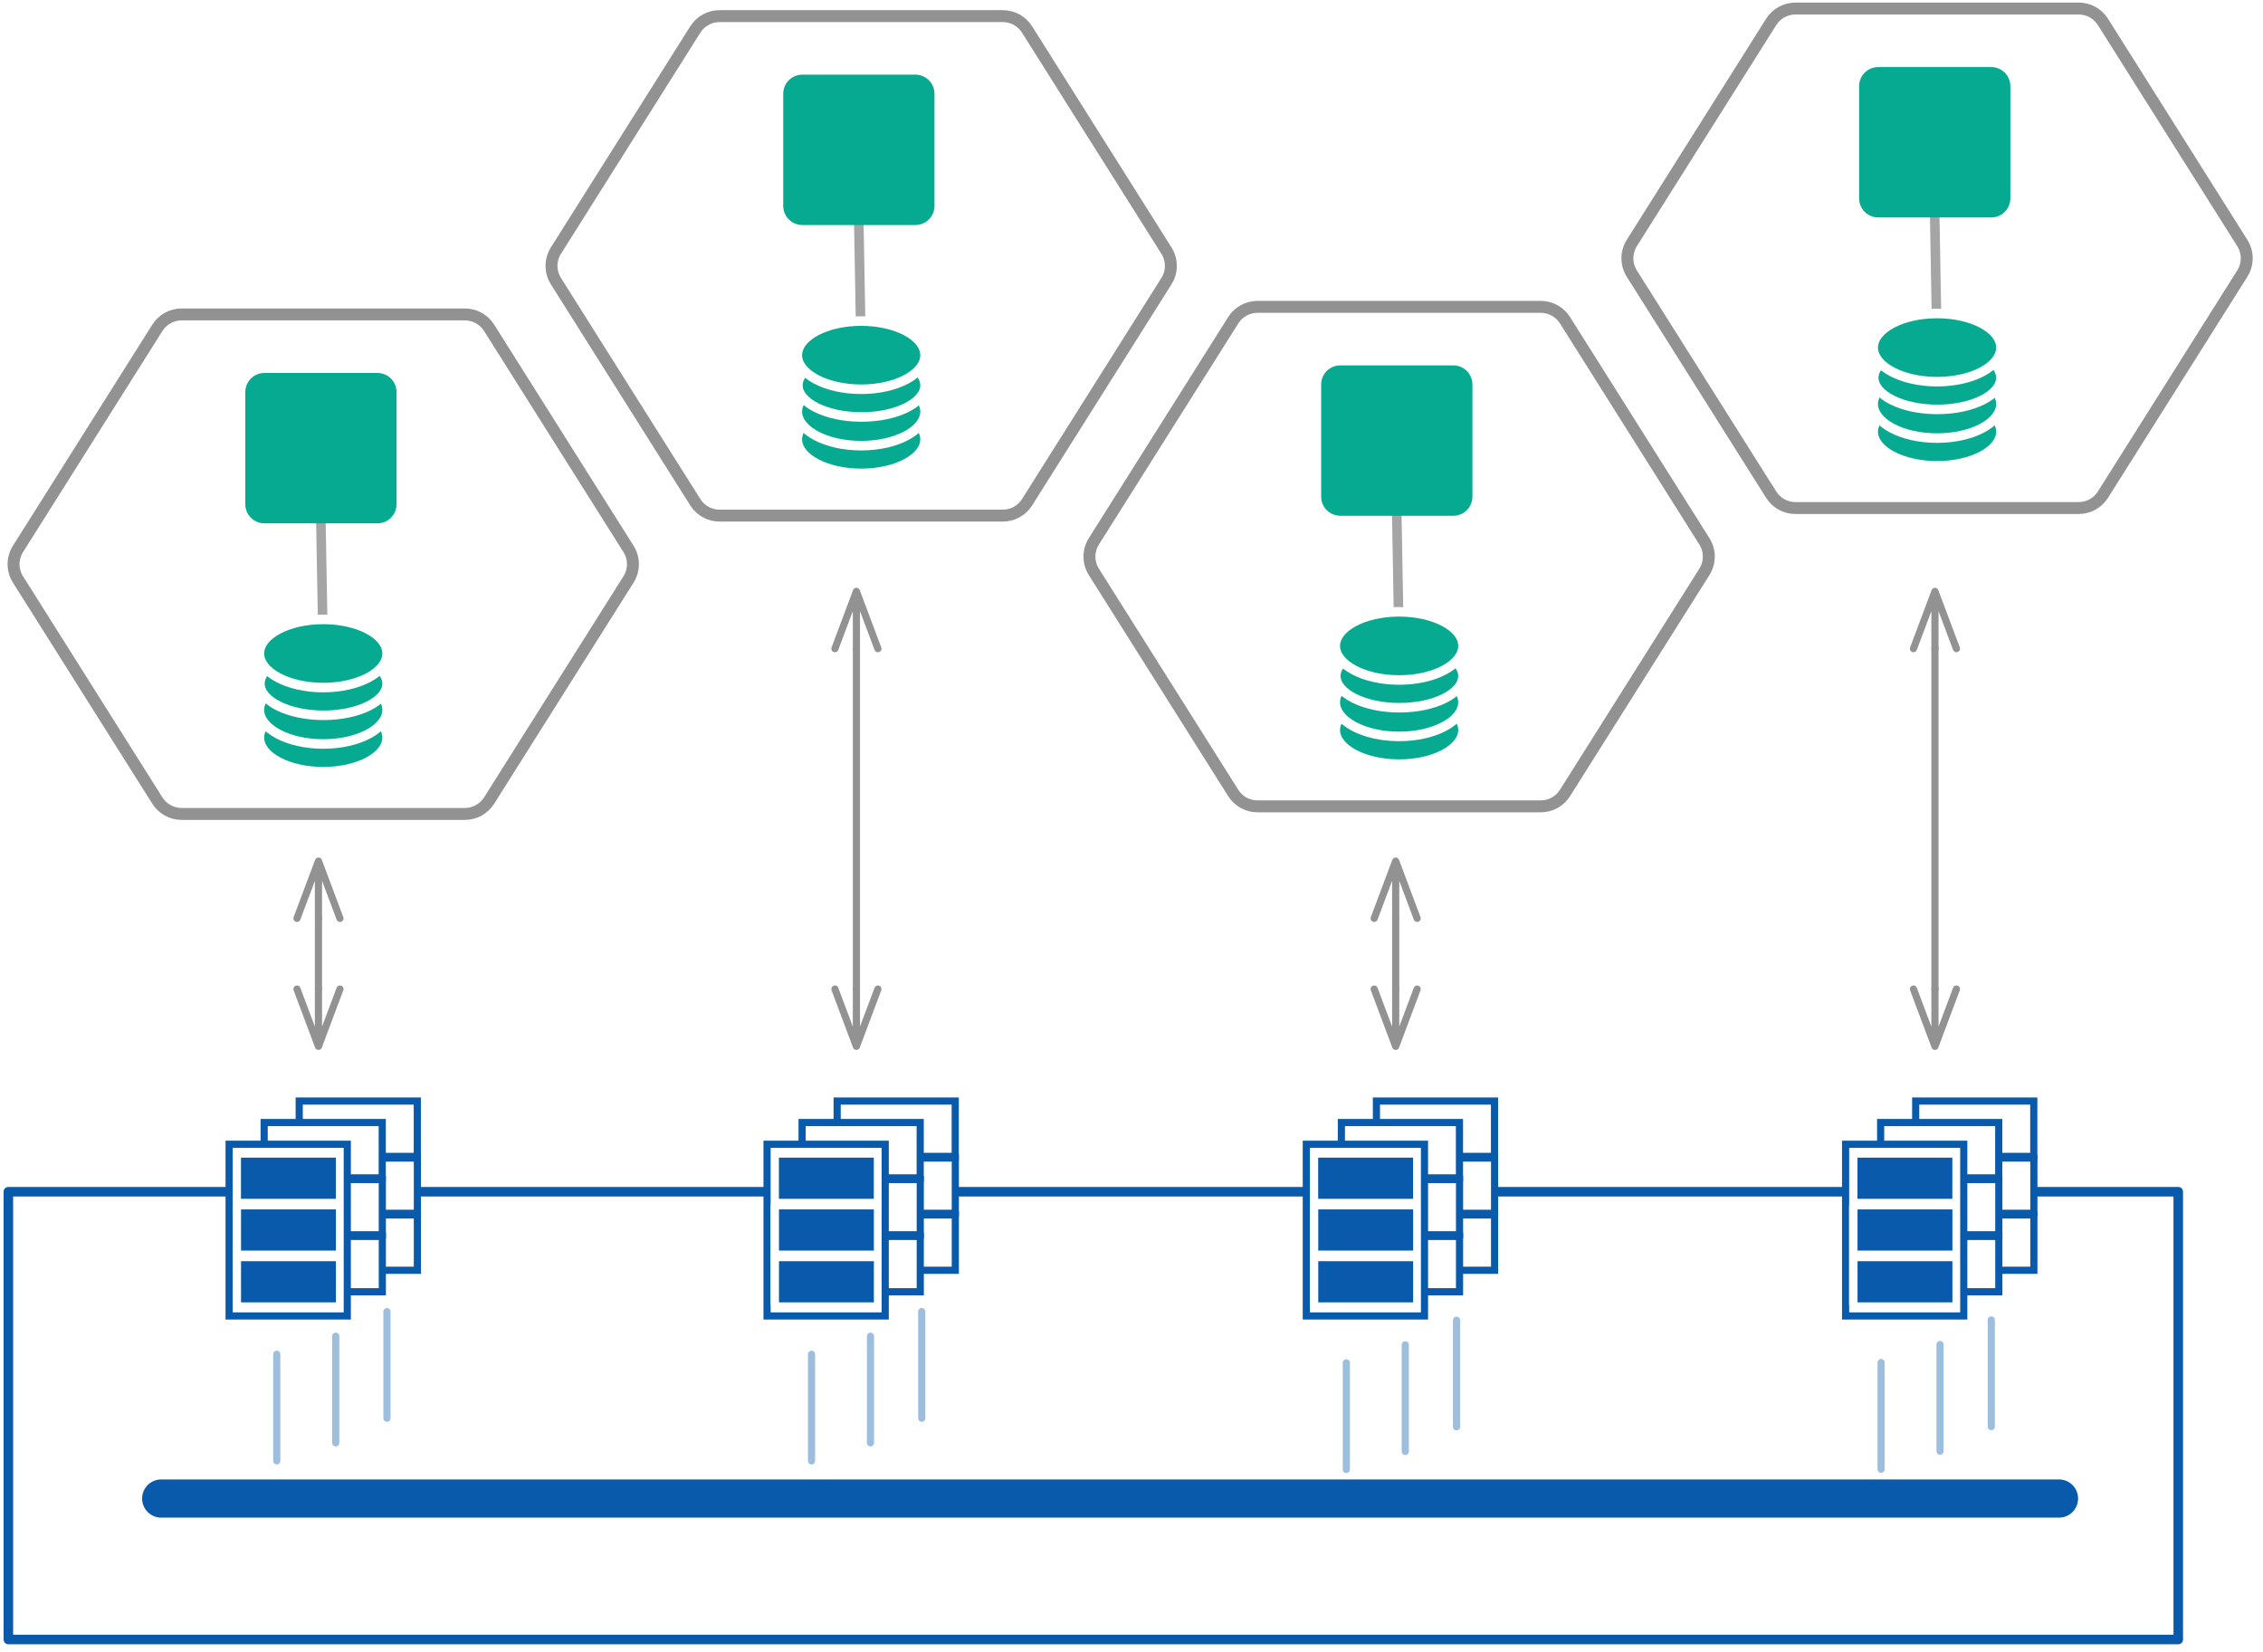 <?xml version="1.0" encoding="UTF-8" standalone="no"?>
<!DOCTYPE svg PUBLIC "-//W3C//DTD SVG 1.1//EN" "http://www.w3.org/Graphics/SVG/1.1/DTD/svg11.dtd">
<svg xmlns="http://www.w3.org/2000/svg" xmlns:xl="http://www.w3.org/1999/xlink" xmlns:dc="http://purl.org/dc/elements/1.1/" version="1.1" viewBox="367 54 237 173" width="237" height="173">
  <defs>
    <marker orient="auto" overflow="visible" markerUnits="strokeWidth" id="StickArrow_Marker" stroke-linejoin="miter" stroke-miterlimit="10" viewBox="-1 -4 10 8" markerWidth="10" markerHeight="8" color="#929292">
      <g>
        <path d="M 8 0 L 0 0 M 0 -3 L 8 0 L 0 3" fill="none" stroke="currentColor" stroke-width="1"/>
      </g>
    </marker>
    <marker orient="auto" overflow="visible" markerUnits="strokeWidth" id="StickArrow_Marker_2" stroke-linejoin="miter" stroke-miterlimit="10" viewBox="-9 -4 10 8" markerWidth="10" markerHeight="8" color="#929292">
      <g>
        <path d="M -8 0 L 0 0 M 0 3 L -8 0 L 0 -3" fill="none" stroke="currentColor" stroke-width="1"/>
      </g>
    </marker>
  </defs>
  <g id="DDI-Abstract" stroke="none" stroke-opacity="1" stroke-dasharray="none" fill="none" fill-opacity="1">
    <title>DDI-Abstract</title>
    <g id="DDI-Abstract: Layer 1">
      <title>Layer 1</title>
      <g id="Graphic_504">
        <rect x="367.875" y="178.806" width="227.25" height="46.896" fill="white"/>
        <rect x="367.875" y="178.806" width="227.25" height="46.896" stroke="#095aaa" stroke-linecap="round" stroke-linejoin="round" stroke-width="1"/>
      </g>
      <g id="Group_909">
        <g id="Group_905">
          <g id="Graphic_908">
            <rect x="398.336" y="169.312" width="12.367" height="5.792" fill="white"/>
            <rect x="398.336" y="169.312" width="12.367" height="5.792" stroke="#095aaa" stroke-linecap="round" stroke-linejoin="miter" stroke-width=".75"/>
          </g>
          <g id="Graphic_907">
            <rect x="398.344" y="175.276" width="12.367" height="5.792" fill="white"/>
            <rect x="398.344" y="175.276" width="12.367" height="5.792" stroke="#095aaa" stroke-linecap="round" stroke-linejoin="miter" stroke-width=".75"/>
          </g>
          <g id="Graphic_906">
            <rect x="398.344" y="181.239" width="12.367" height="5.792" fill="white"/>
            <rect x="398.344" y="181.239" width="12.367" height="5.792" stroke="#095aaa" stroke-linecap="round" stroke-linejoin="miter" stroke-width=".75"/>
          </g>
        </g>
        <g id="Group_904">
          <g id="Graphic_900">
            <rect x="394.665" y="171.562" width="12.367" height="5.792" fill="white"/>
            <rect x="394.665" y="171.562" width="12.367" height="5.792" stroke="#095aaa" stroke-linecap="round" stroke-linejoin="miter" stroke-width=".75"/>
          </g>
          <g id="Graphic_899">
            <rect x="394.673" y="177.526" width="12.367" height="5.792" fill="white"/>
            <rect x="394.673" y="177.526" width="12.367" height="5.792" stroke="#095aaa" stroke-linecap="round" stroke-linejoin="miter" stroke-width=".75"/>
          </g>
          <g id="Graphic_898">
            <rect x="394.673" y="183.489" width="12.367" height="5.792" fill="white"/>
            <rect x="394.673" y="183.489" width="12.367" height="5.792" stroke="#095aaa" stroke-linecap="round" stroke-linejoin="miter" stroke-width=".75"/>
          </g>
        </g>
        <g id="Group_871">
          <g id="Graphic_514">
            <rect x="390.995" y="173.837" width="12.375" height="17.979" fill="white"/>
            <rect x="390.995" y="173.837" width="12.375" height="17.979" stroke="#095aaa" stroke-linecap="round" stroke-linejoin="miter" stroke-width=".75"/>
          </g>
          <g id="Graphic_598">
            <rect x="391.738" y="180.305" width="10.688" height="5.062" fill="#095aaa"/>
            <rect x="391.738" y="180.305" width="10.688" height="5.062" stroke="white" stroke-linecap="round" stroke-linejoin="round" stroke-width=".75"/>
          </g>
          <g id="Graphic_597">
            <rect x="391.738" y="185.517" width="10.688" height="5.062" fill="#095aaa"/>
            <rect x="391.738" y="185.517" width="10.688" height="5.062" stroke="white" stroke-linecap="round" stroke-linejoin="round" stroke-width=".75"/>
          </g>
          <g id="Graphic_591">
            <rect x="391.861" y="174.863" width="10.688" height="5.062" fill="#095aaa"/>
            <rect x="391.861" y="174.863" width="10.688" height="5.062" stroke="white" stroke-linecap="butt" stroke-linejoin="miter" stroke-width=".75"/>
          </g>
          <g id="Graphic_590">
            <rect x="391.868" y="180.285" width="10.688" height="5.062" fill="#095aaa"/>
            <rect x="391.868" y="180.285" width="10.688" height="5.062" stroke="white" stroke-linecap="round" stroke-linejoin="miter" stroke-width=".75"/>
          </g>
          <g id="Graphic_589">
            <rect x="391.868" y="185.707" width="10.688" height="5.062" fill="#095aaa"/>
            <rect x="391.868" y="185.707" width="10.688" height="5.062" stroke="white" stroke-linecap="round" stroke-linejoin="miter" stroke-width=".75"/>
          </g>
        </g>
      </g>
      <g id="Line_680">
        <line x1="513.167" y1="150.179" x2="513.167" y2="157.582" marker-end="url(#StickArrow_Marker)" marker-start="url(#StickArrow_Marker_2)" stroke="#929292" stroke-linecap="round" stroke-linejoin="round" stroke-width=".75"/>
      </g>
      <g id="Line_705">
        <line x1="400.353" y1="150.179" x2="400.353" y2="157.582" marker-end="url(#StickArrow_Marker)" marker-start="url(#StickArrow_Marker_2)" stroke="#929292" stroke-linecap="round" stroke-linejoin="round" stroke-width=".75"/>
      </g>
      <g id="Line_708">
        <line x1="456.69" y1="121.933" x2="456.69" y2="157.582" marker-end="url(#StickArrow_Marker)" marker-start="url(#StickArrow_Marker_2)" stroke="#929292" stroke-linecap="round" stroke-linejoin="round" stroke-width=".75"/>
      </g>
      <g id="Line_709">
        <line x1="383.882" y1="210.938" x2="582.634" y2="210.938" stroke="#095aaa" stroke-linecap="round" stroke-linejoin="round" stroke-width="4"/>
      </g>
      <g id="Line_886">
        <line x1="569.644" y1="121.933" x2="569.644" y2="157.582" marker-end="url(#StickArrow_Marker)" marker-start="url(#StickArrow_Marker_2)" stroke="#929292" stroke-linecap="round" stroke-linejoin="round" stroke-width=".75"/>
      </g>
      <g id="Group_910">
        <g id="Group_922">
          <g id="Graphic_925">
            <rect x="454.673" y="169.312" width="12.367" height="5.792" fill="white"/>
            <rect x="454.673" y="169.312" width="12.367" height="5.792" stroke="#095aaa" stroke-linecap="round" stroke-linejoin="miter" stroke-width=".75"/>
          </g>
          <g id="Graphic_924">
            <rect x="454.681" y="175.276" width="12.367" height="5.792" fill="white"/>
            <rect x="454.681" y="175.276" width="12.367" height="5.792" stroke="#095aaa" stroke-linecap="round" stroke-linejoin="miter" stroke-width=".75"/>
          </g>
          <g id="Graphic_923">
            <rect x="454.681" y="181.239" width="12.367" height="5.792" fill="white"/>
            <rect x="454.681" y="181.239" width="12.367" height="5.792" stroke="#095aaa" stroke-linecap="round" stroke-linejoin="miter" stroke-width=".75"/>
          </g>
        </g>
        <g id="Group_918">
          <g id="Graphic_921">
            <rect x="451.003" y="171.562" width="12.367" height="5.792" fill="white"/>
            <rect x="451.003" y="171.562" width="12.367" height="5.792" stroke="#095aaa" stroke-linecap="round" stroke-linejoin="miter" stroke-width=".75"/>
          </g>
          <g id="Graphic_920">
            <rect x="451.011" y="177.526" width="12.367" height="5.792" fill="white"/>
            <rect x="451.011" y="177.526" width="12.367" height="5.792" stroke="#095aaa" stroke-linecap="round" stroke-linejoin="miter" stroke-width=".75"/>
          </g>
          <g id="Graphic_919">
            <rect x="451.011" y="183.489" width="12.367" height="5.792" fill="white"/>
            <rect x="451.011" y="183.489" width="12.367" height="5.792" stroke="#095aaa" stroke-linecap="round" stroke-linejoin="miter" stroke-width=".75"/>
          </g>
        </g>
        <g id="Group_911">
          <g id="Graphic_917">
            <rect x="447.332" y="173.837" width="12.375" height="17.979" fill="white"/>
            <rect x="447.332" y="173.837" width="12.375" height="17.979" stroke="#095aaa" stroke-linecap="round" stroke-linejoin="miter" stroke-width=".75"/>
          </g>
          <g id="Graphic_916">
            <rect x="448.076" y="180.305" width="10.688" height="5.062" fill="#095aaa"/>
            <rect x="448.076" y="180.305" width="10.688" height="5.062" stroke="white" stroke-linecap="round" stroke-linejoin="round" stroke-width=".75"/>
          </g>
          <g id="Graphic_915">
            <rect x="448.076" y="185.517" width="10.688" height="5.062" fill="#095aaa"/>
            <rect x="448.076" y="185.517" width="10.688" height="5.062" stroke="white" stroke-linecap="round" stroke-linejoin="round" stroke-width=".75"/>
          </g>
          <g id="Graphic_914">
            <rect x="448.199" y="174.863" width="10.688" height="5.062" fill="#095aaa"/>
            <rect x="448.199" y="174.863" width="10.688" height="5.062" stroke="white" stroke-linecap="butt" stroke-linejoin="miter" stroke-width=".75"/>
          </g>
          <g id="Graphic_913">
            <rect x="448.206" y="180.285" width="10.688" height="5.062" fill="#095aaa"/>
            <rect x="448.206" y="180.285" width="10.688" height="5.062" stroke="white" stroke-linecap="round" stroke-linejoin="miter" stroke-width=".75"/>
          </g>
          <g id="Graphic_912">
            <rect x="448.206" y="185.707" width="10.688" height="5.062" fill="#095aaa"/>
            <rect x="448.206" y="185.707" width="10.688" height="5.062" stroke="white" stroke-linecap="round" stroke-linejoin="miter" stroke-width=".75"/>
          </g>
        </g>
      </g>
      <g id="Group_926">
        <g id="Group_938">
          <g id="Graphic_941">
            <rect x="511.15" y="169.312" width="12.367" height="5.792" fill="white"/>
            <rect x="511.15" y="169.312" width="12.367" height="5.792" stroke="#095aaa" stroke-linecap="round" stroke-linejoin="miter" stroke-width=".75"/>
          </g>
          <g id="Graphic_940">
            <rect x="511.159" y="175.276" width="12.367" height="5.792" fill="white"/>
            <rect x="511.159" y="175.276" width="12.367" height="5.792" stroke="#095aaa" stroke-linecap="round" stroke-linejoin="miter" stroke-width=".75"/>
          </g>
          <g id="Graphic_939">
            <rect x="511.159" y="181.239" width="12.367" height="5.792" fill="white"/>
            <rect x="511.159" y="181.239" width="12.367" height="5.792" stroke="#095aaa" stroke-linecap="round" stroke-linejoin="miter" stroke-width=".75"/>
          </g>
        </g>
        <g id="Group_934">
          <g id="Graphic_937">
            <rect x="507.48" y="171.562" width="12.367" height="5.792" fill="white"/>
            <rect x="507.48" y="171.562" width="12.367" height="5.792" stroke="#095aaa" stroke-linecap="round" stroke-linejoin="miter" stroke-width=".75"/>
          </g>
          <g id="Graphic_936">
            <rect x="507.488" y="177.526" width="12.367" height="5.792" fill="white"/>
            <rect x="507.488" y="177.526" width="12.367" height="5.792" stroke="#095aaa" stroke-linecap="round" stroke-linejoin="miter" stroke-width=".75"/>
          </g>
          <g id="Graphic_935">
            <rect x="507.488" y="183.489" width="12.367" height="5.792" fill="white"/>
            <rect x="507.488" y="183.489" width="12.367" height="5.792" stroke="#095aaa" stroke-linecap="round" stroke-linejoin="miter" stroke-width=".75"/>
          </g>
        </g>
        <g id="Group_927">
          <g id="Graphic_933">
            <rect x="503.809" y="173.837" width="12.375" height="17.979" fill="white"/>
            <rect x="503.809" y="173.837" width="12.375" height="17.979" stroke="#095aaa" stroke-linecap="round" stroke-linejoin="miter" stroke-width=".75"/>
          </g>
          <g id="Graphic_932">
            <rect x="504.553" y="180.305" width="10.688" height="5.062" fill="#095aaa"/>
            <rect x="504.553" y="180.305" width="10.688" height="5.062" stroke="white" stroke-linecap="round" stroke-linejoin="round" stroke-width=".75"/>
          </g>
          <g id="Graphic_931">
            <rect x="504.553" y="185.517" width="10.688" height="5.062" fill="#095aaa"/>
            <rect x="504.553" y="185.517" width="10.688" height="5.062" stroke="white" stroke-linecap="round" stroke-linejoin="round" stroke-width=".75"/>
          </g>
          <g id="Graphic_930">
            <rect x="504.676" y="174.863" width="10.688" height="5.062" fill="#095aaa"/>
            <rect x="504.676" y="174.863" width="10.688" height="5.062" stroke="white" stroke-linecap="butt" stroke-linejoin="miter" stroke-width=".75"/>
          </g>
          <g id="Graphic_929">
            <rect x="504.683" y="180.285" width="10.688" height="5.062" fill="#095aaa"/>
            <rect x="504.683" y="180.285" width="10.688" height="5.062" stroke="white" stroke-linecap="round" stroke-linejoin="miter" stroke-width=".75"/>
          </g>
          <g id="Graphic_928">
            <rect x="504.683" y="185.707" width="10.688" height="5.062" fill="#095aaa"/>
            <rect x="504.683" y="185.707" width="10.688" height="5.062" stroke="white" stroke-linecap="round" stroke-linejoin="miter" stroke-width=".75"/>
          </g>
        </g>
      </g>
      <g id="Group_942">
        <g id="Group_954">
          <g id="Graphic_957">
            <rect x="567.627" y="169.312" width="12.367" height="5.792" fill="white"/>
            <rect x="567.627" y="169.312" width="12.367" height="5.792" stroke="#095aaa" stroke-linecap="round" stroke-linejoin="miter" stroke-width=".75"/>
          </g>
          <g id="Graphic_956">
            <rect x="567.636" y="175.276" width="12.367" height="5.792" fill="white"/>
            <rect x="567.636" y="175.276" width="12.367" height="5.792" stroke="#095aaa" stroke-linecap="round" stroke-linejoin="miter" stroke-width=".75"/>
          </g>
          <g id="Graphic_955">
            <rect x="567.636" y="181.239" width="12.367" height="5.792" fill="white"/>
            <rect x="567.636" y="181.239" width="12.367" height="5.792" stroke="#095aaa" stroke-linecap="round" stroke-linejoin="miter" stroke-width=".75"/>
          </g>
        </g>
        <g id="Group_950">
          <g id="Graphic_953">
            <rect x="563.957" y="171.562" width="12.367" height="5.792" fill="white"/>
            <rect x="563.957" y="171.562" width="12.367" height="5.792" stroke="#095aaa" stroke-linecap="round" stroke-linejoin="miter" stroke-width=".75"/>
          </g>
          <g id="Graphic_952">
            <rect x="563.965" y="177.526" width="12.367" height="5.792" fill="white"/>
            <rect x="563.965" y="177.526" width="12.367" height="5.792" stroke="#095aaa" stroke-linecap="round" stroke-linejoin="miter" stroke-width=".75"/>
          </g>
          <g id="Graphic_951">
            <rect x="563.965" y="183.489" width="12.367" height="5.792" fill="white"/>
            <rect x="563.965" y="183.489" width="12.367" height="5.792" stroke="#095aaa" stroke-linecap="round" stroke-linejoin="miter" stroke-width=".75"/>
          </g>
        </g>
        <g id="Group_943">
          <g id="Graphic_949">
            <rect x="560.286" y="173.837" width="12.375" height="17.979" fill="white"/>
            <rect x="560.286" y="173.837" width="12.375" height="17.979" stroke="#095aaa" stroke-linecap="round" stroke-linejoin="miter" stroke-width=".75"/>
          </g>
          <g id="Graphic_948">
            <rect x="561.03" y="180.305" width="10.688" height="5.062" fill="#095aaa"/>
            <rect x="561.03" y="180.305" width="10.688" height="5.062" stroke="white" stroke-linecap="round" stroke-linejoin="round" stroke-width=".75"/>
          </g>
          <g id="Graphic_947">
            <rect x="561.03" y="185.517" width="10.688" height="5.062" fill="#095aaa"/>
            <rect x="561.03" y="185.517" width="10.688" height="5.062" stroke="white" stroke-linecap="round" stroke-linejoin="round" stroke-width=".75"/>
          </g>
          <g id="Graphic_946">
            <rect x="561.153" y="174.863" width="10.688" height="5.062" fill="#095aaa"/>
            <rect x="561.153" y="174.863" width="10.688" height="5.062" stroke="white" stroke-linecap="butt" stroke-linejoin="miter" stroke-width=".75"/>
          </g>
          <g id="Graphic_945">
            <rect x="561.16" y="180.285" width="10.688" height="5.062" fill="#095aaa"/>
            <rect x="561.16" y="180.285" width="10.688" height="5.062" stroke="white" stroke-linecap="round" stroke-linejoin="miter" stroke-width=".75"/>
          </g>
          <g id="Graphic_944">
            <rect x="561.16" y="185.707" width="10.688" height="5.062" fill="#095aaa"/>
            <rect x="561.16" y="185.707" width="10.688" height="5.062" stroke="white" stroke-linecap="round" stroke-linejoin="miter" stroke-width=".75"/>
          </g>
        </g>
      </g>
      <g id="Group_962">
        <g id="Line_718">
          <line x1="395.986" y1="206.997" x2="395.986" y2="195.827" stroke="#9dbedd" stroke-linecap="round" stroke-linejoin="round" stroke-width=".75"/>
        </g>
        <g id="Line_960">
          <line x1="402.159" y1="205.106" x2="402.159" y2="193.936" stroke="#9dbedd" stroke-linecap="round" stroke-linejoin="round" stroke-width=".75"/>
        </g>
        <g id="Line_961">
          <line x1="407.527" y1="202.53" x2="407.527" y2="191.36" stroke="#9dbedd" stroke-linecap="round" stroke-linejoin="round" stroke-width=".75"/>
        </g>
      </g>
      <g id="Group_963">
        <g id="Line_966">
          <line x1="451.992" y1="206.997" x2="451.992" y2="195.827" stroke="#9dbedd" stroke-linecap="round" stroke-linejoin="round" stroke-width=".75"/>
        </g>
        <g id="Line_965">
          <line x1="458.165" y1="205.106" x2="458.165" y2="193.936" stroke="#9dbedd" stroke-linecap="round" stroke-linejoin="round" stroke-width=".75"/>
        </g>
        <g id="Line_964">
          <line x1="463.533" y1="202.53" x2="463.533" y2="191.36" stroke="#9dbedd" stroke-linecap="round" stroke-linejoin="round" stroke-width=".75"/>
        </g>
      </g>
      <g id="Group_971">
        <g id="Line_974">
          <line x1="507.998" y1="207.898" x2="507.998" y2="196.728" stroke="#9dbedd" stroke-linecap="round" stroke-linejoin="round" stroke-width=".75"/>
        </g>
        <g id="Line_973">
          <line x1="514.171" y1="206.007" x2="514.171" y2="194.837" stroke="#9dbedd" stroke-linecap="round" stroke-linejoin="round" stroke-width=".75"/>
        </g>
        <g id="Line_972">
          <line x1="519.539" y1="203.431" x2="519.539" y2="192.261" stroke="#9dbedd" stroke-linecap="round" stroke-linejoin="round" stroke-width=".75"/>
        </g>
      </g>
      <g id="Group_975">
        <g id="Line_978">
          <line x1="564.004" y1="207.871" x2="564.004" y2="196.701" stroke="#9dbedd" stroke-linecap="round" stroke-linejoin="round" stroke-width=".75"/>
        </g>
        <g id="Line_977">
          <line x1="570.177" y1="205.98" x2="570.177" y2="194.81" stroke="#9dbedd" stroke-linecap="round" stroke-linejoin="round" stroke-width=".75"/>
        </g>
        <g id="Line_976">
          <line x1="575.545" y1="203.404" x2="575.545" y2="192.234" stroke="#9dbedd" stroke-linecap="round" stroke-linejoin="round" stroke-width=".75"/>
        </g>
      </g>
      <g id="Group_989">
        <g id="Graphic_502">
          <path d="M 368.884 111.486 L 383.481 88.33 C 384.031 87.458 384.989 86.93 386.019 86.93 L 415.686 86.93 C 416.717 86.93 417.675 87.458 418.224 88.33 L 432.822 111.486 C 433.438 112.464 433.438 113.708 432.822 114.686 L 418.224 137.842 C 417.675 138.713 416.717 139.242 415.686 139.242 L 386.019 139.242 C 384.989 139.242 384.031 138.713 383.481 137.842 L 368.884 114.686 C 368.267 113.708 368.267 112.464 368.884 111.486 Z" fill="white"/>
          <path d="M 368.884 111.486 L 383.481 88.33 C 384.031 87.458 384.989 86.93 386.019 86.93 L 415.686 86.93 C 416.717 86.93 417.675 87.458 418.224 88.33 L 432.822 111.486 C 433.438 112.464 433.438 113.708 432.822 114.686 L 418.224 137.842 C 417.675 138.713 416.717 139.242 415.686 139.242 L 386.019 139.242 C 384.989 139.242 384.031 138.713 383.481 137.842 L 368.884 114.686 C 368.267 113.708 368.267 112.464 368.884 111.486 Z" stroke="#929292" stroke-linecap="round" stroke-linejoin="round" stroke-width="1.25"/>
        </g>
        <g id="Line_515">
          <line x1="400.78" y1="118.368" x2="400.61" y2="108.809" stroke="#a5a5a5" stroke-linecap="round" stroke-linejoin="round" stroke-width="1"/>
        </g>
        <g id="Graphic_517">
          <path d="M 394.69 93.059 L 406.529 93.059 C 407.634 93.059 408.529 93.954 408.529 95.059 L 408.529 106.809 C 408.529 107.913 407.634 108.809 406.529 108.809 L 394.69 108.809 C 393.585 108.809 392.69 107.913 392.69 106.809 L 392.69 95.059 C 392.69 93.954 393.585 93.059 394.69 93.059 Z" fill="#06aa90"/>
        </g>
        <g id="Group_983">
          <g id="Graphic_988">
            <rect x="394.22" y="122.27" width="13.266" height="9.066" fill="#06aa90"/>
            <rect x="394.22" y="122.27" width="13.266" height="9.066" stroke="white" stroke-linecap="round" stroke-linejoin="round" stroke-width="1"/>
          </g>
          <g id="Graphic_987">
            <ellipse cx="400.853" cy="131.25" rx="6.688" ry="3.57" fill="#06aa90"/>
            <ellipse cx="400.853" cy="131.25" rx="6.688" ry="3.57" stroke="white" stroke-linecap="round" stroke-linejoin="round" stroke-width="1"/>
          </g>
          <g id="Graphic_986">
            <ellipse cx="400.853" cy="128.346" rx="6.688" ry="3.57" fill="#06aa90"/>
            <ellipse cx="400.853" cy="128.346" rx="6.688" ry="3.57" stroke="white" stroke-linecap="round" stroke-linejoin="round" stroke-width="1"/>
          </g>
          <g id="Graphic_985">
            <ellipse cx="400.88" cy="125.591" rx="6.66" ry="3.321" fill="#06aa90"/>
            <ellipse cx="400.88" cy="125.591" rx="6.66" ry="3.321" stroke="white" stroke-linecap="round" stroke-linejoin="round" stroke-width="1"/>
          </g>
          <g id="Graphic_984">
            <ellipse cx="400.853" cy="122.438" rx="6.688" ry="3.57" fill="#06aa90"/>
            <ellipse cx="400.853" cy="122.438" rx="6.688" ry="3.57" stroke="white" stroke-linecap="round" stroke-linejoin="round" stroke-width="1"/>
          </g>
        </g>
      </g>
      <g id="Group_990">
        <g id="Graphic_999">
          <path d="M 425.221 80.244 L 439.819 57.088 C 440.368 56.216 441.326 55.688 442.356 55.688 L 472.024 55.688 C 473.054 55.688 474.012 56.216 474.562 57.088 L 489.159 80.244 C 489.776 81.221 489.776 82.466 489.159 83.444 L 474.562 106.6 C 474.012 107.471 473.054 108 472.024 108 L 442.356 108 C 441.326 108 440.368 107.471 439.819 106.6 L 425.221 83.444 C 424.605 82.466 424.605 81.221 425.221 80.244 Z" fill="white"/>
          <path d="M 425.221 80.244 L 439.819 57.088 C 440.368 56.216 441.326 55.688 442.356 55.688 L 472.024 55.688 C 473.054 55.688 474.012 56.216 474.562 57.088 L 489.159 80.244 C 489.776 81.221 489.776 82.466 489.159 83.444 L 474.562 106.6 C 474.012 107.471 473.054 108 472.024 108 L 442.356 108 C 441.326 108 440.368 107.471 439.819 106.6 L 425.221 83.444 C 424.605 82.466 424.605 81.221 425.221 80.244 Z" stroke="#929292" stroke-linecap="round" stroke-linejoin="round" stroke-width="1.25"/>
        </g>
        <g id="Line_998">
          <line x1="457.118" y1="87.126" x2="456.947" y2="77.567" stroke="#a5a5a5" stroke-linecap="round" stroke-linejoin="round" stroke-width="1"/>
        </g>
        <g id="Graphic_997">
          <path d="M 451.027 61.817 L 462.867 61.817 C 463.971 61.817 464.867 62.712 464.867 63.817 L 464.867 75.567 C 464.867 76.671 463.971 77.567 462.867 77.567 L 451.027 77.567 C 449.922 77.567 449.027 76.671 449.027 75.567 L 449.027 63.817 C 449.027 62.712 449.922 61.817 451.027 61.817 Z" fill="#06aa90"/>
        </g>
        <g id="Group_991">
          <g id="Graphic_996">
            <rect x="450.557" y="91.028" width="13.266" height="9.066" fill="#06aa90"/>
            <rect x="450.557" y="91.028" width="13.266" height="9.066" stroke="white" stroke-linecap="round" stroke-linejoin="round" stroke-width="1"/>
          </g>
          <g id="Graphic_995">
            <ellipse cx="457.19" cy="100.008" rx="6.688" ry="3.57" fill="#06aa90"/>
            <ellipse cx="457.19" cy="100.008" rx="6.688" ry="3.57" stroke="white" stroke-linecap="round" stroke-linejoin="round" stroke-width="1"/>
          </g>
          <g id="Graphic_994">
            <ellipse cx="457.19" cy="97.104" rx="6.688" ry="3.57" fill="#06aa90"/>
            <ellipse cx="457.19" cy="97.104" rx="6.688" ry="3.57" stroke="white" stroke-linecap="round" stroke-linejoin="round" stroke-width="1"/>
          </g>
          <g id="Graphic_993">
            <ellipse cx="457.218" cy="94.349" rx="6.66" ry="3.321" fill="#06aa90"/>
            <ellipse cx="457.218" cy="94.349" rx="6.66" ry="3.321" stroke="white" stroke-linecap="round" stroke-linejoin="round" stroke-width="1"/>
          </g>
          <g id="Graphic_992">
            <ellipse cx="457.19" cy="91.196" rx="6.688" ry="3.57" fill="#06aa90"/>
            <ellipse cx="457.19" cy="91.196" rx="6.688" ry="3.57" stroke="white" stroke-linecap="round" stroke-linejoin="round" stroke-width="1"/>
          </g>
        </g>
      </g>
      <g id="Group_1010">
        <g id="Graphic_1019">
          <path d="M 481.558 110.692 L 496.156 87.536 C 496.705 86.665 497.664 86.136 498.694 86.136 L 528.361 86.136 C 529.391 86.136 530.35 86.665 530.899 87.536 L 545.497 110.692 C 546.113 111.67 546.113 112.915 545.497 113.892 L 530.899 137.048 C 530.35 137.92 529.391 138.448 528.361 138.448 L 498.694 138.448 C 497.664 138.448 496.705 137.92 496.156 137.048 L 481.558 113.892 C 480.942 112.915 480.942 111.67 481.558 110.692 Z" fill="white"/>
          <path d="M 481.558 110.692 L 496.156 87.536 C 496.705 86.665 497.664 86.136 498.694 86.136 L 528.361 86.136 C 529.391 86.136 530.35 86.665 530.899 87.536 L 545.497 110.692 C 546.113 111.67 546.113 112.915 545.497 113.892 L 530.899 137.048 C 530.35 137.92 529.391 138.448 528.361 138.448 L 498.694 138.448 C 497.664 138.448 496.705 137.92 496.156 137.048 L 481.558 113.892 C 480.942 112.915 480.942 111.67 481.558 110.692 Z" stroke="#929292" stroke-linecap="round" stroke-linejoin="round" stroke-width="1.25"/>
        </g>
        <g id="Line_1018">
          <line x1="513.455" y1="117.574" x2="513.284" y2="108.015" stroke="#a5a5a5" stroke-linecap="round" stroke-linejoin="round" stroke-width="1"/>
        </g>
        <g id="Graphic_1017">
          <path d="M 507.364 92.265 L 519.204 92.265 C 520.309 92.265 521.204 93.161 521.204 94.265 L 521.204 106.015 C 521.204 107.12 520.309 108.015 519.204 108.015 L 507.364 108.015 C 506.26 108.015 505.364 107.12 505.364 106.015 L 505.364 94.265 C 505.364 93.161 506.26 92.265 507.364 92.265 Z" fill="#06aa90"/>
        </g>
        <g id="Group_1011">
          <g id="Graphic_1016">
            <rect x="506.895" y="121.477" width="13.266" height="9.066" fill="#06aa90"/>
            <rect x="506.895" y="121.477" width="13.266" height="9.066" stroke="white" stroke-linecap="round" stroke-linejoin="round" stroke-width="1"/>
          </g>
          <g id="Graphic_1015">
            <ellipse cx="513.528" cy="130.456" rx="6.688" ry="3.57" fill="#06aa90"/>
            <ellipse cx="513.528" cy="130.456" rx="6.688" ry="3.57" stroke="white" stroke-linecap="round" stroke-linejoin="round" stroke-width="1"/>
          </g>
          <g id="Graphic_1014">
            <ellipse cx="513.528" cy="127.553" rx="6.688" ry="3.57" fill="#06aa90"/>
            <ellipse cx="513.528" cy="127.553" rx="6.688" ry="3.57" stroke="white" stroke-linecap="round" stroke-linejoin="round" stroke-width="1"/>
          </g>
          <g id="Graphic_1013">
            <ellipse cx="513.555" cy="124.797" rx="6.66" ry="3.321" fill="#06aa90"/>
            <ellipse cx="513.555" cy="124.797" rx="6.66" ry="3.321" stroke="white" stroke-linecap="round" stroke-linejoin="round" stroke-width="1"/>
          </g>
          <g id="Graphic_1012">
            <ellipse cx="513.528" cy="121.644" rx="6.688" ry="3.57" fill="#06aa90"/>
            <ellipse cx="513.528" cy="121.644" rx="6.688" ry="3.57" stroke="white" stroke-linecap="round" stroke-linejoin="round" stroke-width="1"/>
          </g>
        </g>
      </g>
      <g id="Group_1000">
        <g id="Graphic_1009">
          <path d="M 537.896 79.45 L 552.494 56.294 C 553.043 55.423 554.001 54.894 555.031 54.894 L 584.699 54.894 C 585.729 54.894 586.687 55.423 587.236 56.294 L 601.834 79.45 C 602.45 80.428 602.45 81.672 601.834 82.65 L 587.236 105.806 C 586.687 106.678 585.729 107.206 584.699 107.206 L 555.031 107.206 C 554.001 107.206 553.043 106.678 552.494 105.806 L 537.896 82.65 C 537.28 81.672 537.28 80.428 537.896 79.45 Z" fill="white"/>
          <path d="M 537.896 79.45 L 552.494 56.294 C 553.043 55.423 554.001 54.894 555.031 54.894 L 584.699 54.894 C 585.729 54.894 586.687 55.423 587.236 56.294 L 601.834 79.45 C 602.45 80.428 602.45 81.672 601.834 82.65 L 587.236 105.806 C 586.687 106.678 585.729 107.206 584.699 107.206 L 555.031 107.206 C 554.001 107.206 553.043 106.678 552.494 105.806 L 537.896 82.65 C 537.28 81.672 537.28 80.428 537.896 79.45 Z" stroke="#929292" stroke-linecap="round" stroke-linejoin="round" stroke-width="1.25"/>
        </g>
        <g id="Line_1008">
          <line x1="569.792" y1="86.332" x2="569.622" y2="76.773" stroke="#a5a5a5" stroke-linecap="round" stroke-linejoin="round" stroke-width="1"/>
        </g>
        <g id="Graphic_1007">
          <path d="M 563.702 61.023 L 575.542 61.023 C 576.646 61.023 577.542 61.919 577.542 63.023 L 577.542 74.773 C 577.542 75.878 576.646 76.773 575.542 76.773 L 563.702 76.773 C 562.597 76.773 561.702 75.878 561.702 74.773 L 561.702 63.023 C 561.702 61.919 562.597 61.023 563.702 61.023 Z" fill="#06aa90"/>
        </g>
        <g id="Group_1001">
          <g id="Graphic_1006">
            <rect x="563.232" y="90.234" width="13.266" height="9.066" fill="#06aa90"/>
            <rect x="563.232" y="90.234" width="13.266" height="9.066" stroke="white" stroke-linecap="round" stroke-linejoin="round" stroke-width="1"/>
          </g>
          <g id="Graphic_1005">
            <ellipse cx="569.865" cy="99.214" rx="6.688" ry="3.57" fill="#06aa90"/>
            <ellipse cx="569.865" cy="99.214" rx="6.688" ry="3.57" stroke="white" stroke-linecap="round" stroke-linejoin="round" stroke-width="1"/>
          </g>
          <g id="Graphic_1004">
            <ellipse cx="569.865" cy="96.311" rx="6.688" ry="3.57" fill="#06aa90"/>
            <ellipse cx="569.865" cy="96.311" rx="6.688" ry="3.57" stroke="white" stroke-linecap="round" stroke-linejoin="round" stroke-width="1"/>
          </g>
          <g id="Graphic_1003">
            <ellipse cx="569.892" cy="93.555" rx="6.66" ry="3.321" fill="#06aa90"/>
            <ellipse cx="569.892" cy="93.555" rx="6.66" ry="3.321" stroke="white" stroke-linecap="round" stroke-linejoin="round" stroke-width="1"/>
          </g>
          <g id="Graphic_1002">
            <ellipse cx="569.865" cy="90.402" rx="6.688" ry="3.57" fill="#06aa90"/>
            <ellipse cx="569.865" cy="90.402" rx="6.688" ry="3.57" stroke="white" stroke-linecap="round" stroke-linejoin="round" stroke-width="1"/>
          </g>
        </g>
      </g>
    </g>
  </g>
</svg>
